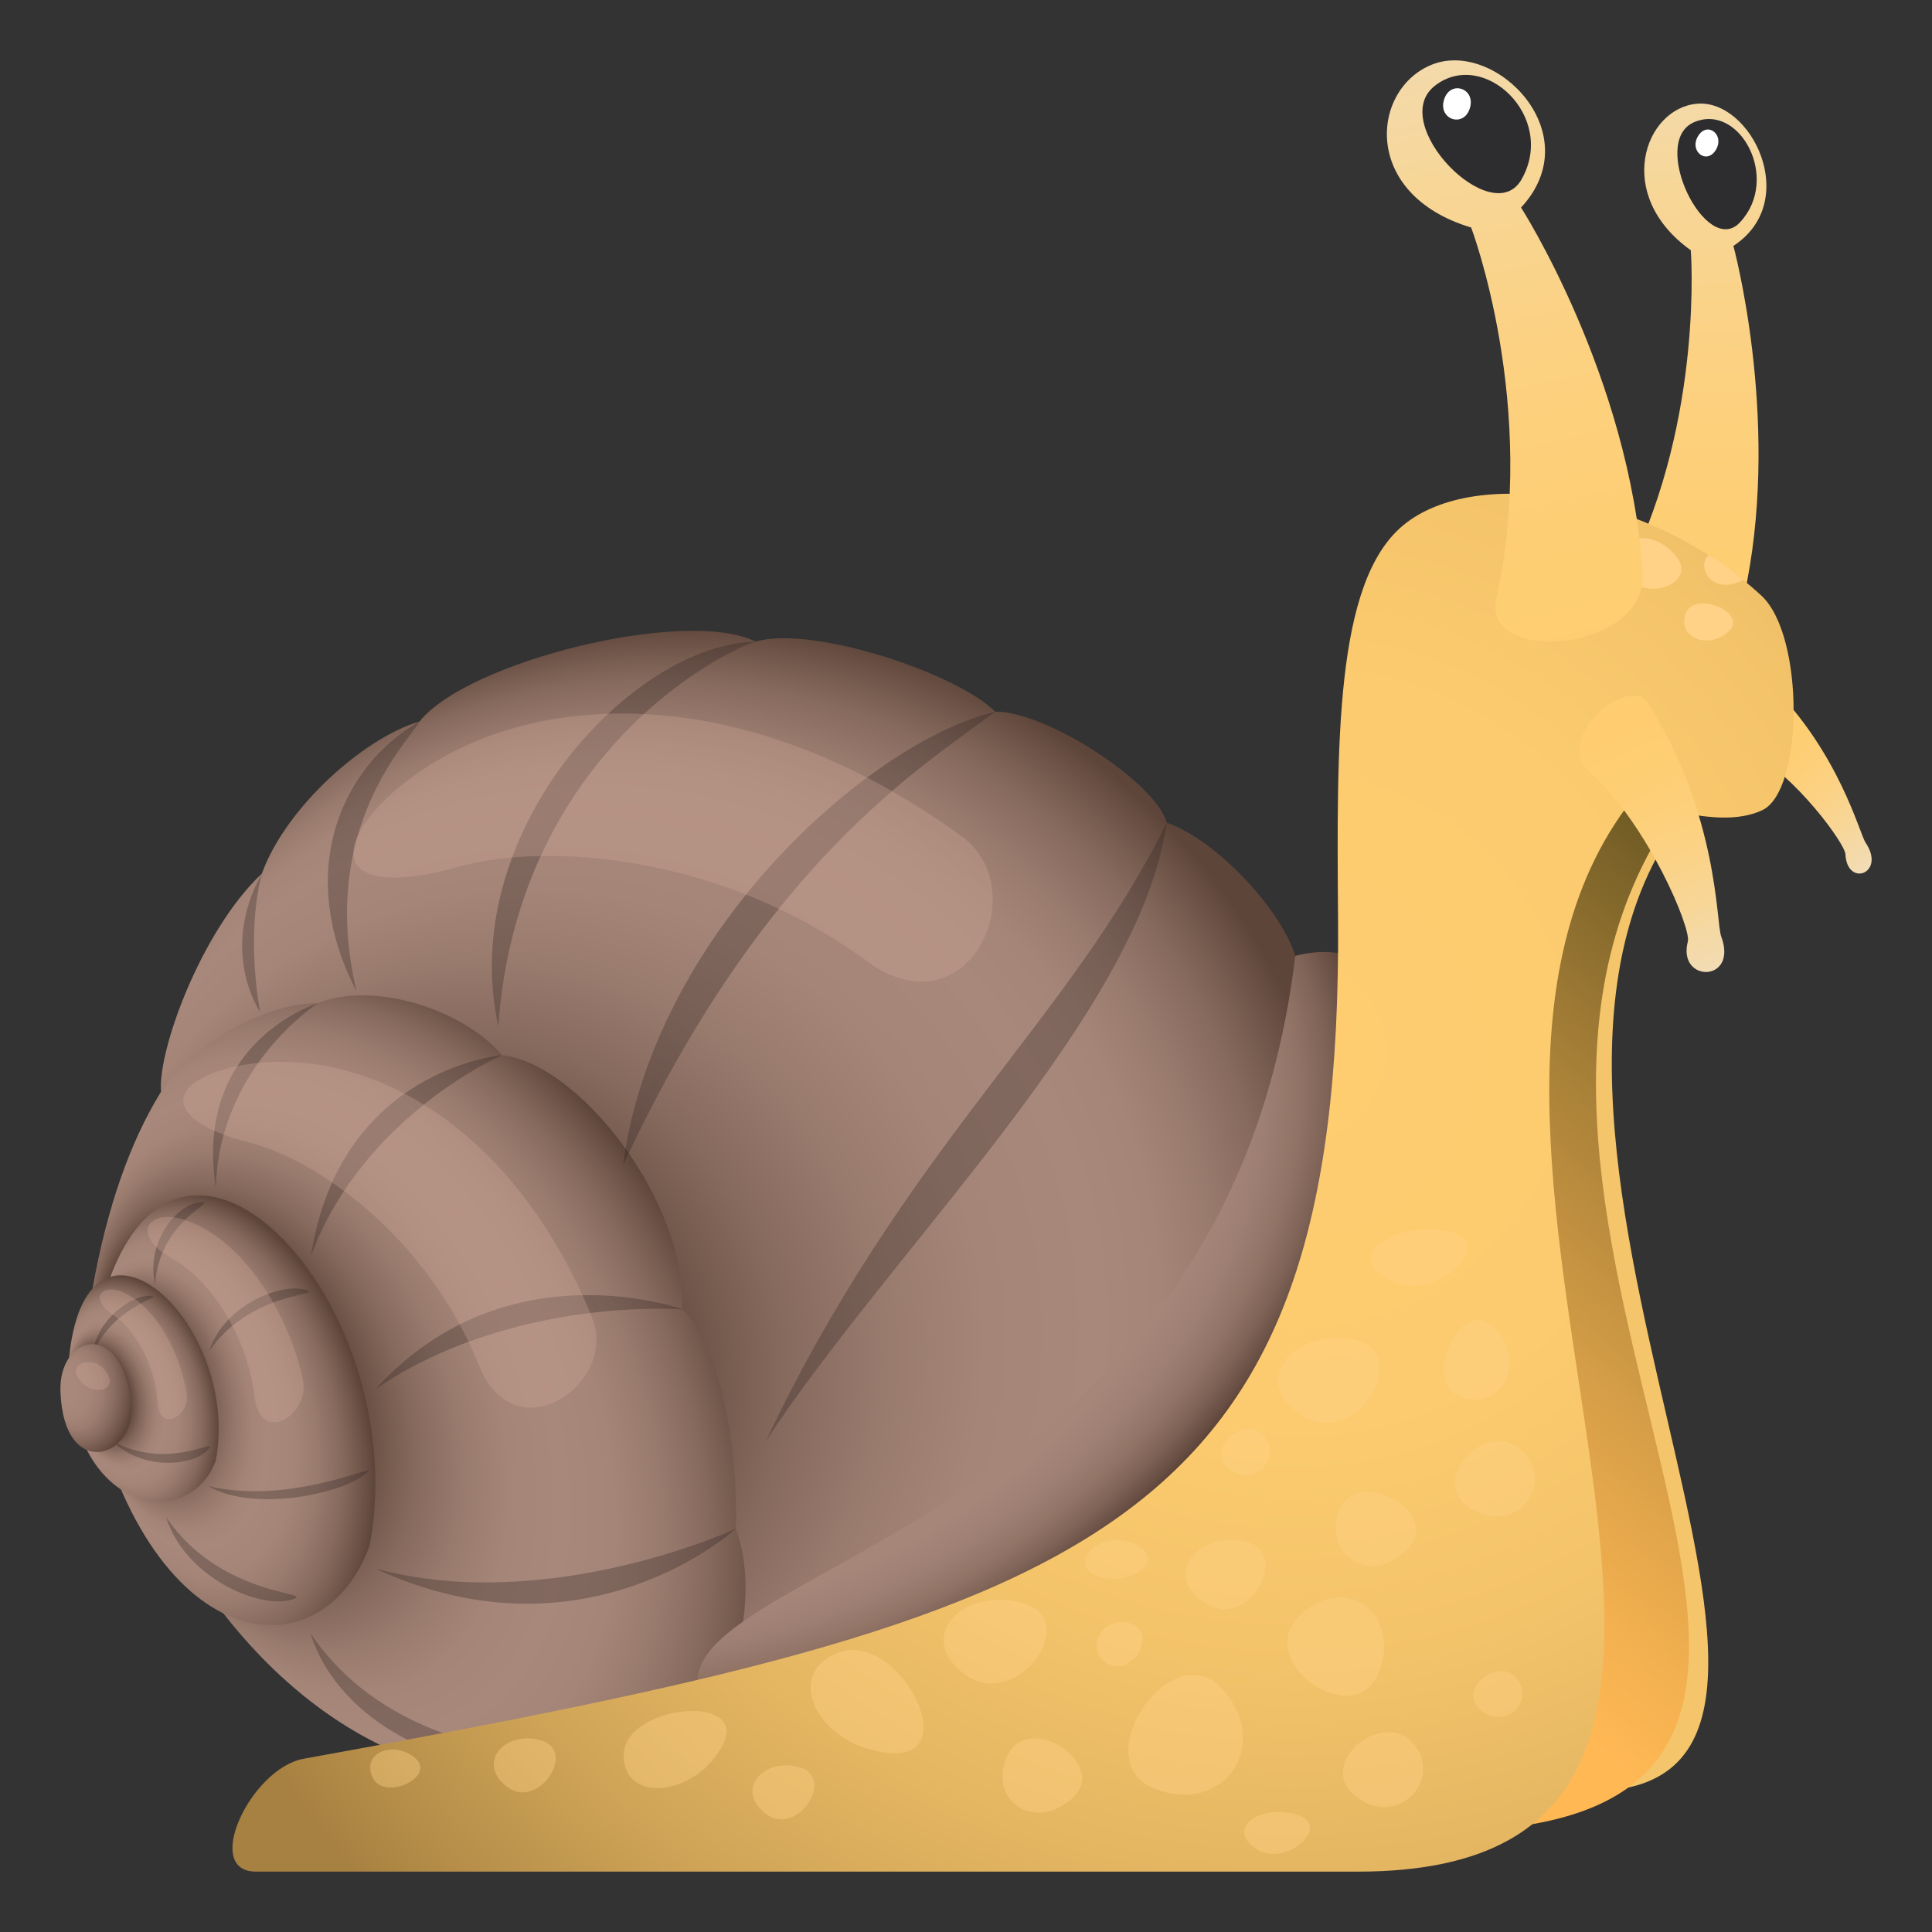 <svg xmlns="http://www.w3.org/2000/svg" xml:space="preserve" style="enable-background:new 0 0 64 64" viewBox="0 0 64 64"><rect x="0" y="0" width="64" height="64" fill="#333333" stroke="none"/><linearGradient id="a" x1="55.83" x2="56.443" y1="-.62" y2="22.512" gradientUnits="userSpaceOnUse"><stop offset="0" style="stop-color:#f0debe"/><stop offset=".061" style="stop-color:#f2dcb5"/><stop offset=".308" style="stop-color:#f7d697"/><stop offset=".551" style="stop-color:#fcd181"/><stop offset=".785" style="stop-color:#fece74"/><stop offset="1" style="stop-color:#ffcd70"/></linearGradient><path d="M53.959 18.831C56.439 13.804 56.01 8.29 56.01 8.29c-2.564-1.832-1.533-4.702.205-4.854 1.787-.156 3.474 3.225 1.206 4.71 0 0 1.523 5.58.45 11.135-.441 2.284-4.756 1.258-3.913-.45z" style="fill:url(#a)"/><path d="M57.638 7.367c1.356-1.448-.012-3.971-1.521-3.318-1.497.648.402 4.512 1.521 3.318z" style="fill:#2d2d30"/><path d="M56.25 4.51c-.303.5.288.958.59.455.303-.502-.287-.96-.59-.455z" style="fill:#fff"/><radialGradient id="b" cx="-9.069" cy="45.933" r="16.173" fx="-14.6" fy="56.978" gradientTransform="matrix(.426 1 -.668 .282 48.525 43.806)" gradientUnits="userSpaceOnUse"><stop offset=".328" style="stop-color:#5e453a"/><stop offset=".357" style="stop-color:#6c5246"/><stop offset=".424" style="stop-color:#866a5d"/><stop offset=".491" style="stop-color:#997b6e"/><stop offset=".562" style="stop-color:#a48578"/><stop offset=".637" style="stop-color:#a8887b"/><stop offset=".714" style="stop-color:#a48578"/><stop offset=".784" style="stop-color:#997b6e"/><stop offset=".852" style="stop-color:#876a5e"/><stop offset=".917" style="stop-color:#6d5347"/><stop offset=".948" style="stop-color:#5e453a"/></radialGradient><path d="M2.887 43.8c3.328-23.41 25.86-6.253 22 10.204-3.666 8.093-17.428 7.176-22-10.203z" style="fill:url(#b)"/><radialGradient id="c" cx=".239" cy="40.522" r="21.187" fx="-16.969" fy="47.368" gradientTransform="matrix(1.091 0 0 1.086 23.85 -2.179)" gradientUnits="userSpaceOnUse"><stop offset=".383" style="stop-color:#5e453a"/><stop offset=".417" style="stop-color:#6c5246"/><stop offset=".493" style="stop-color:#866a5d"/><stop offset=".572" style="stop-color:#997b6e"/><stop offset=".653" style="stop-color:#a48578"/><stop offset=".74" style="stop-color:#a8887b"/><stop offset=".789" style="stop-color:#a48578"/><stop offset=".834" style="stop-color:#997b6e"/><stop offset=".878" style="stop-color:#866a5d"/><stop offset=".921" style="stop-color:#6c5246"/><stop offset=".94" style="stop-color:#5e453a"/></radialGradient><path d="M5.338 36.199c-.147-1.315 1.31-5.357 3.337-7.262.797-2.203 3.402-4.511 5.223-5.036 1.577-1.995 8.844-3.79 11.13-2.648 1.901-.55 6.702 1.065 7.94 2.323 1.642-.039 5.316 2.334 5.682 3.677 1.654.568 3.806 2.908 4.258 4.414 0 0 2.054-.67 2.383 1.137 1.783 9.757-17.134 18.186-21.063 22.398.45-1.096.715-3.046.147-4.56.088-2.456-.474-6.053-1.77-7.268.137-3.598-3.422-8.139-5.975-8.419-1.306-1.551-4.292-2.452-6.088-1.728-1.873 0-4.419 1.53-5.204 2.972z" style="fill:url(#c)"/><radialGradient id="d" cx="26.618" cy="41.104" r="14.169" gradientTransform="matrix(.516 .858 -1.272 .775 64.212 -13.45)" gradientUnits="userSpaceOnUse"><stop offset=".586" style="stop-color:#a8887b"/><stop offset=".754" style="stop-color:#a68679"/><stop offset=".832" style="stop-color:#9e7f73"/><stop offset=".892" style="stop-color:#927467"/><stop offset=".942" style="stop-color:#7f6357"/><stop offset=".985" style="stop-color:#684e43"/><stop offset="1" style="stop-color:#5e453a"/></radialGradient><path d="M42.908 31.667s2.445-.7 2.383 1.137c-.587 17.456-7.17 21.238-22.127 23.315-1.273-4.236 17.432-5.24 19.744-24.452z" style="fill:url(#d)"/><path d="M32.968 23.576c-2.397 1.807-7.639 4.948-12.328 15.02 1.006-7.649 8.11-14.004 12.328-15.02zm5.682 3.677c-.895 6.335-9.1 14.117-13.281 20.486 4.622-9.743 10.068-13.953 13.28-20.486zm-28.109 5.974s-3.296 2.1-3.39 6.125c-.763-4.858 3.39-6.125 3.39-6.125zm6.089 1.728s-4.61 2.001-6.328 6.647c.953-6.202 6.328-6.647 6.328-6.647zm5.975 8.419s-5.63-.445-10.164 2.64c4.325-4.765 10.164-2.64 10.164-2.64zm1.77 7.267s-6.185 2.866-11.934 1.322c6.974 3.24 11.934-1.322 11.934-1.322zm-7.712 7.467c.659-.301-3.808-.216-6.378-4.002.955 3.08 4.896 4.676 6.378 4.002z" style="opacity:.3;fill:#291e1e"/><radialGradient id="e" cx="-15.005" cy="45.782" r="7.899" fx="-18.257" fy="50.863" gradientTransform="matrix(.267 1.053 -.643 .162 40.943 55.938)" gradientUnits="userSpaceOnUse"><stop offset=".329" style="stop-color:#5e453a"/><stop offset=".335" style="stop-color:#61483d"/><stop offset=".398" style="stop-color:#806458"/><stop offset=".459" style="stop-color:#96786b"/><stop offset=".517" style="stop-color:#a38477"/><stop offset=".57" style="stop-color:#a8887b"/><stop offset=".661" style="stop-color:#a48578"/><stop offset=".745" style="stop-color:#997b6e"/><stop offset=".826" style="stop-color:#866a5d"/><stop offset=".905" style="stop-color:#6c5246"/><stop offset=".94" style="stop-color:#5e453a"/></radialGradient><path d="M2.898 45.73c1.942 9.315 7.789 9.807 9.346 5.47 1.64-8.82-7.932-18.016-9.345-5.47z" style="fill:url(#e)"/><radialGradient id="f" cx="-68.018" cy="37.76" r="3.395" fx="-68.628" fy="39.913" gradientTransform="matrix(.33 1.279 -.795 .196 57.09 125.99)" gradientUnits="userSpaceOnUse"><stop offset=".329" style="stop-color:#5e453a"/><stop offset=".335" style="stop-color:#61483d"/><stop offset=".398" style="stop-color:#806458"/><stop offset=".459" style="stop-color:#96786b"/><stop offset=".517" style="stop-color:#a38477"/><stop offset=".57" style="stop-color:#a8887b"/><stop offset=".661" style="stop-color:#a48578"/><stop offset=".745" style="stop-color:#997b6e"/><stop offset=".826" style="stop-color:#866a5d"/><stop offset=".905" style="stop-color:#6c5246"/><stop offset=".94" style="stop-color:#5e453a"/></radialGradient><path d="M2.251 45.48c.27 4.78 4.055 5.206 4.896 2.904.884-4.682-4.56-9.516-4.896-2.903z" style="fill:url(#f)"/><path d="M25.027 21.253c-1.474.488-7.892 4.014-8.521 12.74-1.395-6.339 4.344-12.63 8.521-12.74zM13.898 23.9c-.326.626-3.376 3.527-2.086 8.94-2.067-3.971-.491-7.474 2.086-8.94zm-5.223 5.037c-.554 2.143-.056 4.587-.056 4.587s-1.383-2.002.056-4.587zM5.05 42.934c.264.049-1.362.39-1.976 1.93.089-1.158 1.383-2.046 1.977-1.93zm1.888 5.019c.17-.27-1.424.752-3.214-.214 1.045 1.036 2.833.811 3.214.214z" style="opacity:.3;fill:#291e1e"/><radialGradient id="g" cx="-19.184" cy="44.407" r="1.394" fx="-20.096" fy="44.363" gradientTransform="matrix(1.091 0 0 1.634 23.85 -26.524)" gradientUnits="userSpaceOnUse"><stop offset=".207" style="stop-color:#a8887b"/><stop offset=".418" style="stop-color:#a58578"/><stop offset=".592" style="stop-color:#9b7c6f"/><stop offset=".753" style="stop-color:#896c60"/><stop offset=".904" style="stop-color:#71564b"/><stop offset="1" style="stop-color:#5e453a"/></radialGradient><path d="M2.002 46.102c-.072-1.876 2.004-2.457 2.35.38.217 1.773-2.234 2.652-2.35-.38z" style="fill:url(#g)"/><path d="M3.616 45.648c.159.49-.764.606-1.077-.116-.195-.451.82-.675 1.077.117z" style="opacity:.3;fill:#d4ab9b"/><path d="M10.197 42.76c.335.15-1.953.1-3.26 1.986.48-1.534 2.497-2.324 3.26-1.986zm-3.472-2.93c.326.032-1.446.671-1.588 2.717-.333-1.49.85-2.785 1.588-2.718zm5.455 8.933c.34-.32-2.523 1.113-5.284.466 1.509.883 4.52.26 5.284-.466zm-2.399 4.183c.442-.2-2.552-.144-4.277-2.686.64 2.067 3.283 3.14 4.277 2.686z" style="opacity:.3;fill:#291e1e"/><path d="M3.785 43.588c.551.358 1.337 1.445 1.436 2.884.07 1.013 1.073.426.963-.298-.188-1.236-.95-2.862-2.11-3.366-.72-.314-1.16.214-.29.78zm1.974-1.866c.965.533 2.383 2.225 2.669 4.546.201 1.633 1.853.598 1.607-.563-.418-1.984-1.84-4.551-3.847-5.27-1.249-.448-1.952.444-.429 1.287zm2.536-3.864c2.188.558 5.855 3.1 7.569 7.366 1.207 3.003 4.638.586 3.75-1.58-2.585-6.31-7.299-8.84-11.099-8.428-2.709.294-3.675 1.76-.22 2.642zm6.945-9.156c2.837-.801 8.665-.4 13.45 3.123 3.368 2.48 5.611-2.345 3.162-4.124-7.133-5.181-14.132-4.896-18.132-2.006-2.851 2.06-2.957 4.27 1.52 3.007z" style="opacity:.3;fill:#d4ab9b"/><linearGradient id="h" x1="58.814" x2="55.107" y1="48.743" y2="43.85" gradientTransform="rotate(-3.97 -229.494 -14.837)" gradientUnits="userSpaceOnUse"><stop offset="0" style="stop-color:#f0debe"/><stop offset=".061" style="stop-color:#f2dcb5"/><stop offset=".308" style="stop-color:#f7d697"/><stop offset=".551" style="stop-color:#fcd181"/><stop offset=".785" style="stop-color:#fece74"/><stop offset="1" style="stop-color:#ffcd70"/></linearGradient><path d="M61.801 27.917c-.204-.307-.864-2.954-3.114-5.203-.6-.6-1.805 1.578-.777 2.133 1.584.857 3.206 3.1 3.222 3.45.052 1.11 1.355.642.67-.38z" style="fill:url(#h)"/><path d="M53.342 59.306c9.838-.948-6.848-24.133 3.7-33.668 1.757-1.588-6.528.301-6.528.301s-6.277 32.074 2.828 33.367z" style="fill:#f5c56b"/><linearGradient id="i" x1="45.596" x2="63.063" y1="51.76" y2="31.288" gradientUnits="userSpaceOnUse"><stop offset="0" style="stop-color:#ffb854"/><stop offset=".123" style="stop-color:#f4b150"/><stop offset=".341" style="stop-color:#d69e47"/><stop offset=".627" style="stop-color:#a67f37"/><stop offset=".967" style="stop-color:#655421"/><stop offset="1" style="stop-color:#5e501f"/></linearGradient><path d="M50.449 60.478c14.134-2.114-4.7-21.881 5.736-34.542 3.378-4.099-.43-3.57-3.339-.112-7.096 8.436-2.397 34.654-2.397 34.654z" style="fill:url(#i)"/><radialGradient id="j" cx="43.865" cy="34.692" r="41.351" gradientTransform="matrix(.997 0 0 1.003 -.86 .022)" gradientUnits="userSpaceOnUse"><stop offset="0" style="stop-color:#ffcd70"/><stop offset=".296" style="stop-color:#fccb6f"/><stop offset=".491" style="stop-color:#f3c36a"/><stop offset=".658" style="stop-color:#e4b662"/><stop offset=".807" style="stop-color:#cfa457"/><stop offset=".945" style="stop-color:#b48c48"/><stop offset="1" style="stop-color:#a78141"/></radialGradient><path d="M58.349 19.732c-3.642-3.367-9.43-4.358-11.873-2.325-2.256 1.876-2.195 7.207-2.151 13.041.154 20.386-7.993 23.06-34.265 27.813C8.312 58.577 6.69 62 8.478 62h36.503c17.258 0 .428-23.721 8.886-35.248.346-.472 2.883.855 4.514.085 1.357-.641 1.412-5.77-.032-7.105z" style="fill:url(#j)"/><linearGradient id="k" x1="57.127" x2="53.6" y1="32.638" y2="24.247" gradientUnits="userSpaceOnUse"><stop offset="0" style="stop-color:#f0debe"/><stop offset=".061" style="stop-color:#f2dcb5"/><stop offset=".308" style="stop-color:#f7d697"/><stop offset=".551" style="stop-color:#fcd181"/><stop offset=".785" style="stop-color:#fece74"/><stop offset="1" style="stop-color:#ffcd70"/></linearGradient><path d="M57.016 31.017c-.172-.464-.08-3.982-2.415-7.713-.622-.994-3.193 1.132-1.943 2.26 1.928 1.741 3.368 5.189 3.254 5.623-.36 1.375 1.683 1.377 1.104-.17z" style="fill:url(#k)"/><path d="M55.84 20.326c-.289.784.733 1.218 1.422.594.677-.613-1.13-1.39-1.423-.594zm.76-1.936c-.416.369.094 1.372 1.145.821-.632-.54-1.144-.82-1.144-.82zm-1.067.049c-.752-.959-2.087-.76-1.734.408.358 1.194 2.504.576 1.734-.408z" style="fill:#ffd287"/><linearGradient id="l" x1="47.267" x2="52.783" y1="-1.722" y2="22.907" gradientUnits="userSpaceOnUse"><stop offset="0" style="stop-color:#f0debe"/><stop offset=".061" style="stop-color:#f2dcb5"/><stop offset=".308" style="stop-color:#f7d697"/><stop offset=".551" style="stop-color:#fcd181"/><stop offset=".785" style="stop-color:#fece74"/><stop offset="1" style="stop-color:#ffcd70"/></linearGradient><path d="M49.564 19.854c1.413-6.41-.83-12.317-.83-12.317-3.662-1.097-3.32-4.618-1.274-5.406 2.102-.81 5.193 2.303 2.927 4.744 0 0 3.582 5.588 4.03 12.076.184 2.667-5.333 3.08-4.853.903z" style="fill:url(#l)"/><path d="M50.403 5.943c1.18-2.075-1.258-4.36-2.87-3.103-1.601 1.246 1.897 4.815 2.87 3.103z" style="fill:#2d2d30"/><path d="M47.837 3.298c-.208.658.647.95.853.29.208-.66-.647-.952-.853-.29z" style="fill:#fff"/><path d="M20.661 58.142c-.008 1.63 2.413 1.36 3.281-.341.893-1.737-3.269-1.33-3.281.341zm7.111-3.397c-1.92.738-.596 3.186 1.765 3.33 2.413.152.204-4.082-1.765-3.33zm10.481 4.508c2.297.907 3.914-1.479 2.222-3.324-1.663-1.813-4.556 2.403-2.222 3.324zm-4.397-6.16c-1.991-.525-3.565 1.146-1.89 2.375 1.706 1.26 3.93-1.834 1.89-2.375zm-7.37 5.452c-1.197-.34-2.14.734-1.132 1.53 1.027.815 2.358-1.178 1.132-1.53zm-8.57-.894c-1.196-.341-2.14.734-1.132 1.53 1.027.815 2.358-1.178 1.133-1.53zm-4.147.603c-.673-.606-1.786-.234-1.44.596.351.85 2.128.026 1.44-.596zM45.64 55.48c.83-1.835-.932-3.468-2.544-1.995-1.652 1.501 1.69 3.872 2.544 1.994zm-12.236 2.617c-.729 1.374.684 2.63 2.048 1.537 1.398-1.112-1.299-2.945-2.048-1.537zm9.536 2.009c-1.217-.336-2.323.447-1.354 1.125.988.696 2.6-.779 1.354-1.125zm3.866-2.367c-1.014-1.146-3.255.691-1.892 1.77 1.39 1.103 2.928-.594 1.892-1.77zm1.658-11.437c1.381.407 2.105-1.336 1.002-2.356-1.125-1.046-2.416 1.937-1.002 2.356zm-3.704-1.945c-2.048-.297-3.386 1.537-1.557 2.568 1.865 1.057 3.656-2.262 1.557-2.568zm-3.595 6.689c-1.61-.257-2.643 1.23-1.2 2.084 1.473.877 2.849-1.818 1.2-2.084zm3.192-1.006c-.539 1.444 1.034 2.53 2.242 1.293 1.237-1.26-1.688-2.773-2.242-1.294zm3.487-9.277c-1.86-.25-3.34.938-1.778 1.674 1.592.754 3.684-1.415 1.778-1.674zm2.533 7.253c-1.161-1.022-3.139 1.052-1.64 1.967 1.528.939 2.828-.918 1.64-1.967zm-.155 7.564c-.618-.7-1.984.422-1.153 1.08.846.675 1.784-.362 1.153-1.08zm-8.36-8.013c-.618-.7-1.983.422-1.153 1.08.847.675 1.784-.362 1.153-1.08zm-5.077 7.589c.826.329 1.585-1.196.588-1.4-1.017-.21-1.432 1.062-.588 1.4zm.974-3.106c.92-.59-.711-1.5-1.56-.75-.87.764.615 1.351 1.56.75z" style="opacity:.4;fill:#ffd287"/></svg>